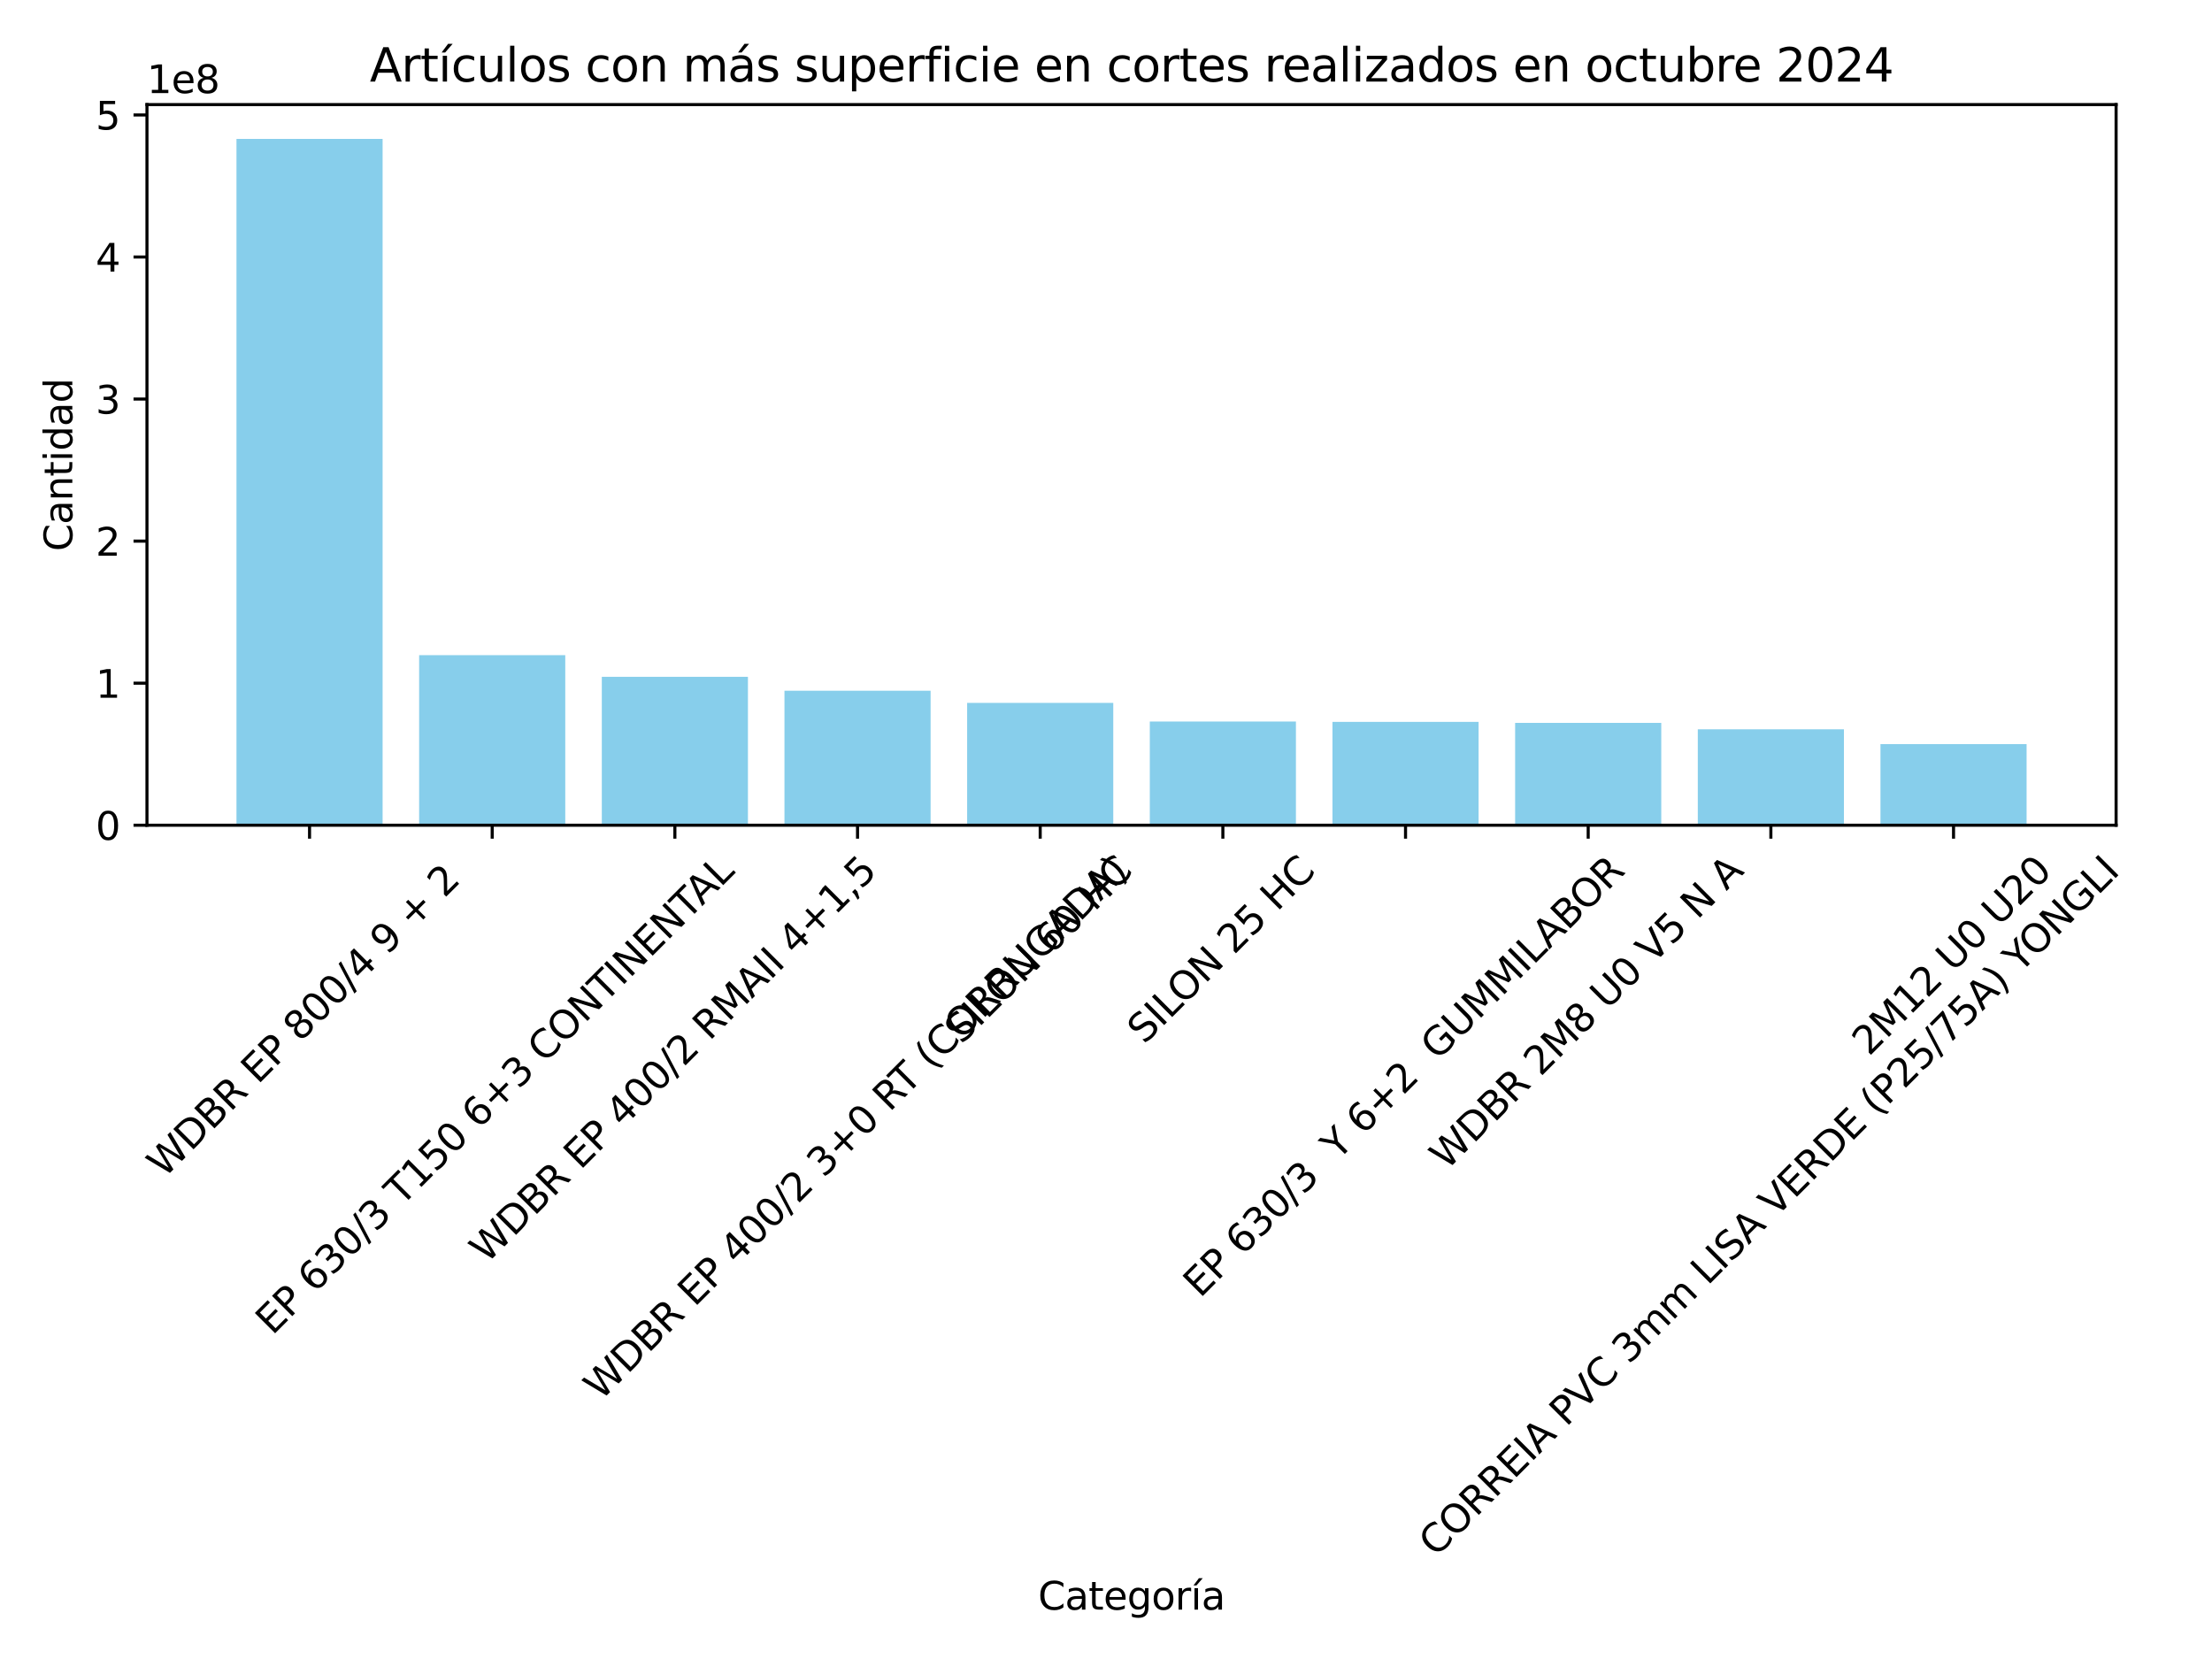 <?xml version="1.0" encoding="utf-8" standalone="no"?>
<!DOCTYPE svg PUBLIC "-//W3C//DTD SVG 1.1//EN"
  "http://www.w3.org/Graphics/SVG/1.1/DTD/svg11.dtd">
<svg xmlns:xlink="http://www.w3.org/1999/xlink" width="576pt" height="432pt" viewBox="0 0 576 432" xmlns="http://www.w3.org/2000/svg" version="1.1">
 <defs>
  <style type="text/css">*{stroke-linejoin: round; stroke-linecap: butt}</style>
 </defs>
 <g id="figure_1">
  <g id="patch_1">
   <path d="M 0 432 
L 576 432 
L 576 0 
L 0 0 
z
" style="fill: #ffffff"/>
  </g>
  <g id="axes_1">
   <g id="patch_2">
    <path d="M 38.27 214.887 
L 551.028 214.887 
L 551.028 27.24 
L 38.27 27.24 
z
" style="fill: #ffffff"/>
   </g>
   <g id="patch_3">
    <path d="M 61.577 214.887 
L 99.63 214.887 
L 99.63 36.176 
L 61.577 36.176 
z
" clip-path="url(#p44723b76d0)" style="fill: #87ceeb"/>
   </g>
   <g id="patch_4">
    <path d="M 109.143 214.887 
L 147.195 214.887 
L 147.195 170.604 
L 109.143 170.604 
z
" clip-path="url(#p44723b76d0)" style="fill: #87ceeb"/>
   </g>
   <g id="patch_5">
    <path d="M 156.709 214.887 
L 194.761 214.887 
L 194.761 176.242 
L 156.709 176.242 
z
" clip-path="url(#p44723b76d0)" style="fill: #87ceeb"/>
   </g>
   <g id="patch_6">
    <path d="M 204.274 214.887 
L 242.327 214.887 
L 242.327 179.873 
L 204.274 179.873 
z
" clip-path="url(#p44723b76d0)" style="fill: #87ceeb"/>
   </g>
   <g id="patch_7">
    <path d="M 251.84 214.887 
L 289.893 214.887 
L 289.893 183.037 
L 251.84 183.037 
z
" clip-path="url(#p44723b76d0)" style="fill: #87ceeb"/>
   </g>
   <g id="patch_8">
    <path d="M 299.406 214.887 
L 337.458 214.887 
L 337.458 187.89 
L 299.406 187.89 
z
" clip-path="url(#p44723b76d0)" style="fill: #87ceeb"/>
   </g>
   <g id="patch_9">
    <path d="M 346.971 214.887 
L 385.024 214.887 
L 385.024 187.976 
L 346.971 187.976 
z
" clip-path="url(#p44723b76d0)" style="fill: #87ceeb"/>
   </g>
   <g id="patch_10">
    <path d="M 394.537 214.887 
L 432.59 214.887 
L 432.59 188.234 
L 394.537 188.234 
z
" clip-path="url(#p44723b76d0)" style="fill: #87ceeb"/>
   </g>
   <g id="patch_11">
    <path d="M 442.103 214.887 
L 480.155 214.887 
L 480.155 189.918 
L 442.103 189.918 
z
" clip-path="url(#p44723b76d0)" style="fill: #87ceeb"/>
   </g>
   <g id="patch_12">
    <path d="M 489.669 214.887 
L 527.721 214.887 
L 527.721 193.768 
L 489.669 193.768 
z
" clip-path="url(#p44723b76d0)" style="fill: #87ceeb"/>
   </g>
   <g id="matplotlib.axis_1">
    <g id="xtick_1">
     <g id="line2d_1">
      <defs>
       <path id="me8edcf442c" d="M 0 0 
L 0 3.5 
" style="stroke: #000000; stroke-width: 0.8"/>
      </defs>
      <g>
       <use xlink:href="#me8edcf442c" x="80.603" y="214.887" style="stroke: #000000; stroke-width: 0.8"/>
      </g>
     </g>
     <g id="text_1">
      <!-- WDBR EP 800/4 9 + 2  -->
      <g transform="translate(42.696 306.977) rotate(-45) scale(0.1 -0.1)">
       <defs>
        <path id="DejaVuSans-57" d="M 213 4666 
L 850 4666 
L 1831 722 
L 2809 4666 
L 3519 4666 
L 4500 722 
L 5478 4666 
L 6119 4666 
L 4947 0 
L 4153 0 
L 3169 4050 
L 2175 0 
L 1381 0 
L 213 4666 
z
" transform="scale(0.016)"/>
        <path id="DejaVuSans-44" d="M 1259 4147 
L 1259 519 
L 2022 519 
Q 2988 519 3436 956 
Q 3884 1394 3884 2338 
Q 3884 3275 3436 3711 
Q 2988 4147 2022 4147 
L 1259 4147 
z
M 628 4666 
L 1925 4666 
Q 3281 4666 3915 4102 
Q 4550 3538 4550 2338 
Q 4550 1131 3912 565 
Q 3275 0 1925 0 
L 628 0 
L 628 4666 
z
" transform="scale(0.016)"/>
        <path id="DejaVuSans-42" d="M 1259 2228 
L 1259 519 
L 2272 519 
Q 2781 519 3026 730 
Q 3272 941 3272 1375 
Q 3272 1813 3026 2020 
Q 2781 2228 2272 2228 
L 1259 2228 
z
M 1259 4147 
L 1259 2741 
L 2194 2741 
Q 2656 2741 2882 2914 
Q 3109 3088 3109 3444 
Q 3109 3797 2882 3972 
Q 2656 4147 2194 4147 
L 1259 4147 
z
M 628 4666 
L 2241 4666 
Q 2963 4666 3353 4366 
Q 3744 4066 3744 3513 
Q 3744 3084 3544 2831 
Q 3344 2578 2956 2516 
Q 3422 2416 3680 2098 
Q 3938 1781 3938 1306 
Q 3938 681 3513 340 
Q 3088 0 2303 0 
L 628 0 
L 628 4666 
z
" transform="scale(0.016)"/>
        <path id="DejaVuSans-52" d="M 2841 2188 
Q 3044 2119 3236 1894 
Q 3428 1669 3622 1275 
L 4263 0 
L 3584 0 
L 2988 1197 
Q 2756 1666 2539 1819 
Q 2322 1972 1947 1972 
L 1259 1972 
L 1259 0 
L 628 0 
L 628 4666 
L 2053 4666 
Q 2853 4666 3247 4331 
Q 3641 3997 3641 3322 
Q 3641 2881 3436 2590 
Q 3231 2300 2841 2188 
z
M 1259 4147 
L 1259 2491 
L 2053 2491 
Q 2509 2491 2742 2702 
Q 2975 2913 2975 3322 
Q 2975 3731 2742 3939 
Q 2509 4147 2053 4147 
L 1259 4147 
z
" transform="scale(0.016)"/>
        <path id="DejaVuSans-20" transform="scale(0.016)"/>
        <path id="DejaVuSans-45" d="M 628 4666 
L 3578 4666 
L 3578 4134 
L 1259 4134 
L 1259 2753 
L 3481 2753 
L 3481 2222 
L 1259 2222 
L 1259 531 
L 3634 531 
L 3634 0 
L 628 0 
L 628 4666 
z
" transform="scale(0.016)"/>
        <path id="DejaVuSans-50" d="M 1259 4147 
L 1259 2394 
L 2053 2394 
Q 2494 2394 2734 2622 
Q 2975 2850 2975 3272 
Q 2975 3691 2734 3919 
Q 2494 4147 2053 4147 
L 1259 4147 
z
M 628 4666 
L 2053 4666 
Q 2838 4666 3239 4311 
Q 3641 3956 3641 3272 
Q 3641 2581 3239 2228 
Q 2838 1875 2053 1875 
L 1259 1875 
L 1259 0 
L 628 0 
L 628 4666 
z
" transform="scale(0.016)"/>
        <path id="DejaVuSans-38" d="M 2034 2216 
Q 1584 2216 1326 1975 
Q 1069 1734 1069 1313 
Q 1069 891 1326 650 
Q 1584 409 2034 409 
Q 2484 409 2743 651 
Q 3003 894 3003 1313 
Q 3003 1734 2745 1975 
Q 2488 2216 2034 2216 
z
M 1403 2484 
Q 997 2584 770 2862 
Q 544 3141 544 3541 
Q 544 4100 942 4425 
Q 1341 4750 2034 4750 
Q 2731 4750 3128 4425 
Q 3525 4100 3525 3541 
Q 3525 3141 3298 2862 
Q 3072 2584 2669 2484 
Q 3125 2378 3379 2068 
Q 3634 1759 3634 1313 
Q 3634 634 3220 271 
Q 2806 -91 2034 -91 
Q 1263 -91 848 271 
Q 434 634 434 1313 
Q 434 1759 690 2068 
Q 947 2378 1403 2484 
z
M 1172 3481 
Q 1172 3119 1398 2916 
Q 1625 2713 2034 2713 
Q 2441 2713 2670 2916 
Q 2900 3119 2900 3481 
Q 2900 3844 2670 4047 
Q 2441 4250 2034 4250 
Q 1625 4250 1398 4047 
Q 1172 3844 1172 3481 
z
" transform="scale(0.016)"/>
        <path id="DejaVuSans-30" d="M 2034 4250 
Q 1547 4250 1301 3770 
Q 1056 3291 1056 2328 
Q 1056 1369 1301 889 
Q 1547 409 2034 409 
Q 2525 409 2770 889 
Q 3016 1369 3016 2328 
Q 3016 3291 2770 3770 
Q 2525 4250 2034 4250 
z
M 2034 4750 
Q 2819 4750 3233 4129 
Q 3647 3509 3647 2328 
Q 3647 1150 3233 529 
Q 2819 -91 2034 -91 
Q 1250 -91 836 529 
Q 422 1150 422 2328 
Q 422 3509 836 4129 
Q 1250 4750 2034 4750 
z
" transform="scale(0.016)"/>
        <path id="DejaVuSans-2f" d="M 1625 4666 
L 2156 4666 
L 531 -594 
L 0 -594 
L 1625 4666 
z
" transform="scale(0.016)"/>
        <path id="DejaVuSans-34" d="M 2419 4116 
L 825 1625 
L 2419 1625 
L 2419 4116 
z
M 2253 4666 
L 3047 4666 
L 3047 1625 
L 3713 1625 
L 3713 1100 
L 3047 1100 
L 3047 0 
L 2419 0 
L 2419 1100 
L 313 1100 
L 313 1709 
L 2253 4666 
z
" transform="scale(0.016)"/>
        <path id="DejaVuSans-39" d="M 703 97 
L 703 672 
Q 941 559 1184 500 
Q 1428 441 1663 441 
Q 2288 441 2617 861 
Q 2947 1281 2994 2138 
Q 2813 1869 2534 1725 
Q 2256 1581 1919 1581 
Q 1219 1581 811 2004 
Q 403 2428 403 3163 
Q 403 3881 828 4315 
Q 1253 4750 1959 4750 
Q 2769 4750 3195 4129 
Q 3622 3509 3622 2328 
Q 3622 1225 3098 567 
Q 2575 -91 1691 -91 
Q 1453 -91 1209 -44 
Q 966 3 703 97 
z
M 1959 2075 
Q 2384 2075 2632 2365 
Q 2881 2656 2881 3163 
Q 2881 3666 2632 3958 
Q 2384 4250 1959 4250 
Q 1534 4250 1286 3958 
Q 1038 3666 1038 3163 
Q 1038 2656 1286 2365 
Q 1534 2075 1959 2075 
z
" transform="scale(0.016)"/>
        <path id="DejaVuSans-2b" d="M 2944 4013 
L 2944 2272 
L 4684 2272 
L 4684 1741 
L 2944 1741 
L 2944 0 
L 2419 0 
L 2419 1741 
L 678 1741 
L 678 2272 
L 2419 2272 
L 2419 4013 
L 2944 4013 
z
" transform="scale(0.016)"/>
        <path id="DejaVuSans-32" d="M 1228 531 
L 3431 531 
L 3431 0 
L 469 0 
L 469 531 
Q 828 903 1448 1529 
Q 2069 2156 2228 2338 
Q 2531 2678 2651 2914 
Q 2772 3150 2772 3378 
Q 2772 3750 2511 3984 
Q 2250 4219 1831 4219 
Q 1534 4219 1204 4116 
Q 875 4013 500 3803 
L 500 4441 
Q 881 4594 1212 4672 
Q 1544 4750 1819 4750 
Q 2544 4750 2975 4387 
Q 3406 4025 3406 3419 
Q 3406 3131 3298 2873 
Q 3191 2616 2906 2266 
Q 2828 2175 2409 1742 
Q 1991 1309 1228 531 
z
" transform="scale(0.016)"/>
       </defs>
       <use xlink:href="#DejaVuSans-57"/>
       <use xlink:href="#DejaVuSans-44" x="98.877"/>
       <use xlink:href="#DejaVuSans-42" x="175.879"/>
       <use xlink:href="#DejaVuSans-52" x="244.482"/>
       <use xlink:href="#DejaVuSans-20" x="313.965"/>
       <use xlink:href="#DejaVuSans-45" x="345.752"/>
       <use xlink:href="#DejaVuSans-50" x="408.936"/>
       <use xlink:href="#DejaVuSans-20" x="469.238"/>
       <use xlink:href="#DejaVuSans-38" x="501.025"/>
       <use xlink:href="#DejaVuSans-30" x="564.648"/>
       <use xlink:href="#DejaVuSans-30" x="628.271"/>
       <use xlink:href="#DejaVuSans-2f" x="691.895"/>
       <use xlink:href="#DejaVuSans-34" x="725.586"/>
       <use xlink:href="#DejaVuSans-20" x="789.209"/>
       <use xlink:href="#DejaVuSans-39" x="820.996"/>
       <use xlink:href="#DejaVuSans-20" x="884.619"/>
       <use xlink:href="#DejaVuSans-2b" x="916.406"/>
       <use xlink:href="#DejaVuSans-20" x="1000.195"/>
       <use xlink:href="#DejaVuSans-32" x="1031.982"/>
       <use xlink:href="#DejaVuSans-20" x="1095.605"/>
      </g>
     </g>
    </g>
    <g id="xtick_2">
     <g id="line2d_2">
      <g>
       <use xlink:href="#me8edcf442c" x="128.169" y="214.887" style="stroke: #000000; stroke-width: 0.8"/>
      </g>
     </g>
     <g id="text_2">
      <!--  EP 630/3 T150 6+3 CONTINENTAL -->
      <g transform="translate(68.681 350.14) rotate(-45) scale(0.1 -0.1)">
       <defs>
        <path id="DejaVuSans-36" d="M 2113 2584 
Q 1688 2584 1439 2293 
Q 1191 2003 1191 1497 
Q 1191 994 1439 701 
Q 1688 409 2113 409 
Q 2538 409 2786 701 
Q 3034 994 3034 1497 
Q 3034 2003 2786 2293 
Q 2538 2584 2113 2584 
z
M 3366 4563 
L 3366 3988 
Q 3128 4100 2886 4159 
Q 2644 4219 2406 4219 
Q 1781 4219 1451 3797 
Q 1122 3375 1075 2522 
Q 1259 2794 1537 2939 
Q 1816 3084 2150 3084 
Q 2853 3084 3261 2657 
Q 3669 2231 3669 1497 
Q 3669 778 3244 343 
Q 2819 -91 2113 -91 
Q 1303 -91 875 529 
Q 447 1150 447 2328 
Q 447 3434 972 4092 
Q 1497 4750 2381 4750 
Q 2619 4750 2861 4703 
Q 3103 4656 3366 4563 
z
" transform="scale(0.016)"/>
        <path id="DejaVuSans-33" d="M 2597 2516 
Q 3050 2419 3304 2112 
Q 3559 1806 3559 1356 
Q 3559 666 3084 287 
Q 2609 -91 1734 -91 
Q 1441 -91 1130 -33 
Q 819 25 488 141 
L 488 750 
Q 750 597 1062 519 
Q 1375 441 1716 441 
Q 2309 441 2620 675 
Q 2931 909 2931 1356 
Q 2931 1769 2642 2001 
Q 2353 2234 1838 2234 
L 1294 2234 
L 1294 2753 
L 1863 2753 
Q 2328 2753 2575 2939 
Q 2822 3125 2822 3475 
Q 2822 3834 2567 4026 
Q 2313 4219 1838 4219 
Q 1578 4219 1281 4162 
Q 984 4106 628 3988 
L 628 4550 
Q 988 4650 1302 4700 
Q 1616 4750 1894 4750 
Q 2613 4750 3031 4423 
Q 3450 4097 3450 3541 
Q 3450 3153 3228 2886 
Q 3006 2619 2597 2516 
z
" transform="scale(0.016)"/>
        <path id="DejaVuSans-54" d="M -19 4666 
L 3928 4666 
L 3928 4134 
L 2272 4134 
L 2272 0 
L 1638 0 
L 1638 4134 
L -19 4134 
L -19 4666 
z
" transform="scale(0.016)"/>
        <path id="DejaVuSans-31" d="M 794 531 
L 1825 531 
L 1825 4091 
L 703 3866 
L 703 4441 
L 1819 4666 
L 2450 4666 
L 2450 531 
L 3481 531 
L 3481 0 
L 794 0 
L 794 531 
z
" transform="scale(0.016)"/>
        <path id="DejaVuSans-35" d="M 691 4666 
L 3169 4666 
L 3169 4134 
L 1269 4134 
L 1269 2991 
Q 1406 3038 1543 3061 
Q 1681 3084 1819 3084 
Q 2600 3084 3056 2656 
Q 3513 2228 3513 1497 
Q 3513 744 3044 326 
Q 2575 -91 1722 -91 
Q 1428 -91 1123 -41 
Q 819 9 494 109 
L 494 744 
Q 775 591 1075 516 
Q 1375 441 1709 441 
Q 2250 441 2565 725 
Q 2881 1009 2881 1497 
Q 2881 1984 2565 2268 
Q 2250 2553 1709 2553 
Q 1456 2553 1204 2497 
Q 953 2441 691 2322 
L 691 4666 
z
" transform="scale(0.016)"/>
        <path id="DejaVuSans-43" d="M 4122 4306 
L 4122 3641 
Q 3803 3938 3442 4084 
Q 3081 4231 2675 4231 
Q 1875 4231 1450 3742 
Q 1025 3253 1025 2328 
Q 1025 1406 1450 917 
Q 1875 428 2675 428 
Q 3081 428 3442 575 
Q 3803 722 4122 1019 
L 4122 359 
Q 3791 134 3420 21 
Q 3050 -91 2638 -91 
Q 1578 -91 968 557 
Q 359 1206 359 2328 
Q 359 3453 968 4101 
Q 1578 4750 2638 4750 
Q 3056 4750 3426 4639 
Q 3797 4528 4122 4306 
z
" transform="scale(0.016)"/>
        <path id="DejaVuSans-4f" d="M 2522 4238 
Q 1834 4238 1429 3725 
Q 1025 3213 1025 2328 
Q 1025 1447 1429 934 
Q 1834 422 2522 422 
Q 3209 422 3611 934 
Q 4013 1447 4013 2328 
Q 4013 3213 3611 3725 
Q 3209 4238 2522 4238 
z
M 2522 4750 
Q 3503 4750 4090 4092 
Q 4678 3434 4678 2328 
Q 4678 1225 4090 567 
Q 3503 -91 2522 -91 
Q 1538 -91 948 565 
Q 359 1222 359 2328 
Q 359 3434 948 4092 
Q 1538 4750 2522 4750 
z
" transform="scale(0.016)"/>
        <path id="DejaVuSans-4e" d="M 628 4666 
L 1478 4666 
L 3547 763 
L 3547 4666 
L 4159 4666 
L 4159 0 
L 3309 0 
L 1241 3903 
L 1241 0 
L 628 0 
L 628 4666 
z
" transform="scale(0.016)"/>
        <path id="DejaVuSans-49" d="M 628 4666 
L 1259 4666 
L 1259 0 
L 628 0 
L 628 4666 
z
" transform="scale(0.016)"/>
        <path id="DejaVuSans-41" d="M 2188 4044 
L 1331 1722 
L 3047 1722 
L 2188 4044 
z
M 1831 4666 
L 2547 4666 
L 4325 0 
L 3669 0 
L 3244 1197 
L 1141 1197 
L 716 0 
L 50 0 
L 1831 4666 
z
" transform="scale(0.016)"/>
        <path id="DejaVuSans-4c" d="M 628 4666 
L 1259 4666 
L 1259 531 
L 3531 531 
L 3531 0 
L 628 0 
L 628 4666 
z
" transform="scale(0.016)"/>
       </defs>
       <use xlink:href="#DejaVuSans-20"/>
       <use xlink:href="#DejaVuSans-45" x="31.787"/>
       <use xlink:href="#DejaVuSans-50" x="94.971"/>
       <use xlink:href="#DejaVuSans-20" x="155.273"/>
       <use xlink:href="#DejaVuSans-36" x="187.061"/>
       <use xlink:href="#DejaVuSans-33" x="250.684"/>
       <use xlink:href="#DejaVuSans-30" x="314.307"/>
       <use xlink:href="#DejaVuSans-2f" x="377.93"/>
       <use xlink:href="#DejaVuSans-33" x="411.621"/>
       <use xlink:href="#DejaVuSans-20" x="475.244"/>
       <use xlink:href="#DejaVuSans-54" x="507.031"/>
       <use xlink:href="#DejaVuSans-31" x="568.115"/>
       <use xlink:href="#DejaVuSans-35" x="631.738"/>
       <use xlink:href="#DejaVuSans-30" x="695.361"/>
       <use xlink:href="#DejaVuSans-20" x="758.984"/>
       <use xlink:href="#DejaVuSans-36" x="790.771"/>
       <use xlink:href="#DejaVuSans-2b" x="854.395"/>
       <use xlink:href="#DejaVuSans-33" x="938.184"/>
       <use xlink:href="#DejaVuSans-20" x="1001.807"/>
       <use xlink:href="#DejaVuSans-43" x="1033.594"/>
       <use xlink:href="#DejaVuSans-4f" x="1103.418"/>
       <use xlink:href="#DejaVuSans-4e" x="1182.129"/>
       <use xlink:href="#DejaVuSans-54" x="1256.934"/>
       <use xlink:href="#DejaVuSans-49" x="1318.018"/>
       <use xlink:href="#DejaVuSans-4e" x="1347.51"/>
       <use xlink:href="#DejaVuSans-45" x="1422.314"/>
       <use xlink:href="#DejaVuSans-4e" x="1485.498"/>
       <use xlink:href="#DejaVuSans-54" x="1560.303"/>
       <use xlink:href="#DejaVuSans-41" x="1613.637"/>
       <use xlink:href="#DejaVuSans-4c" x="1682.045"/>
      </g>
     </g>
    </g>
    <g id="xtick_3">
     <g id="line2d_3">
      <g>
       <use xlink:href="#me8edcf442c" x="175.735" y="214.887" style="stroke: #000000; stroke-width: 0.8"/>
      </g>
     </g>
     <g id="text_3">
      <!-- WDBR EP 400/2 RMAII 4+1,5 -->
      <g transform="translate(126.69 329.252) rotate(-45) scale(0.1 -0.1)">
       <defs>
        <path id="DejaVuSans-4d" d="M 628 4666 
L 1569 4666 
L 2759 1491 
L 3956 4666 
L 4897 4666 
L 4897 0 
L 4281 0 
L 4281 4097 
L 3078 897 
L 2444 897 
L 1241 4097 
L 1241 0 
L 628 0 
L 628 4666 
z
" transform="scale(0.016)"/>
        <path id="DejaVuSans-2c" d="M 750 794 
L 1409 794 
L 1409 256 
L 897 -744 
L 494 -744 
L 750 256 
L 750 794 
z
" transform="scale(0.016)"/>
       </defs>
       <use xlink:href="#DejaVuSans-57"/>
       <use xlink:href="#DejaVuSans-44" x="98.877"/>
       <use xlink:href="#DejaVuSans-42" x="175.879"/>
       <use xlink:href="#DejaVuSans-52" x="244.482"/>
       <use xlink:href="#DejaVuSans-20" x="313.965"/>
       <use xlink:href="#DejaVuSans-45" x="345.752"/>
       <use xlink:href="#DejaVuSans-50" x="408.936"/>
       <use xlink:href="#DejaVuSans-20" x="469.238"/>
       <use xlink:href="#DejaVuSans-34" x="501.025"/>
       <use xlink:href="#DejaVuSans-30" x="564.648"/>
       <use xlink:href="#DejaVuSans-30" x="628.271"/>
       <use xlink:href="#DejaVuSans-2f" x="691.895"/>
       <use xlink:href="#DejaVuSans-32" x="725.586"/>
       <use xlink:href="#DejaVuSans-20" x="789.209"/>
       <use xlink:href="#DejaVuSans-52" x="820.996"/>
       <use xlink:href="#DejaVuSans-4d" x="890.479"/>
       <use xlink:href="#DejaVuSans-41" x="976.758"/>
       <use xlink:href="#DejaVuSans-49" x="1045.166"/>
       <use xlink:href="#DejaVuSans-49" x="1074.658"/>
       <use xlink:href="#DejaVuSans-20" x="1104.15"/>
       <use xlink:href="#DejaVuSans-34" x="1135.938"/>
       <use xlink:href="#DejaVuSans-2b" x="1199.561"/>
       <use xlink:href="#DejaVuSans-31" x="1283.35"/>
       <use xlink:href="#DejaVuSans-2c" x="1346.973"/>
       <use xlink:href="#DejaVuSans-35" x="1378.76"/>
      </g>
     </g>
    </g>
    <g id="xtick_4">
     <g id="line2d_4">
      <g>
       <use xlink:href="#me8edcf442c" x="223.301" y="214.887" style="stroke: #000000; stroke-width: 0.8"/>
      </g>
     </g>
     <g id="text_4">
      <!-- WDBR EP 400/2 3+0 RT (CORRUGADA) -->
      <g transform="translate(156.408 364.947) rotate(-45) scale(0.1 -0.1)">
       <defs>
        <path id="DejaVuSans-28" d="M 1984 4856 
Q 1566 4138 1362 3434 
Q 1159 2731 1159 2009 
Q 1159 1288 1364 580 
Q 1569 -128 1984 -844 
L 1484 -844 
Q 1016 -109 783 600 
Q 550 1309 550 2009 
Q 550 2706 781 3412 
Q 1013 4119 1484 4856 
L 1984 4856 
z
" transform="scale(0.016)"/>
        <path id="DejaVuSans-55" d="M 556 4666 
L 1191 4666 
L 1191 1831 
Q 1191 1081 1462 751 
Q 1734 422 2344 422 
Q 2950 422 3222 751 
Q 3494 1081 3494 1831 
L 3494 4666 
L 4128 4666 
L 4128 1753 
Q 4128 841 3676 375 
Q 3225 -91 2344 -91 
Q 1459 -91 1007 375 
Q 556 841 556 1753 
L 556 4666 
z
" transform="scale(0.016)"/>
        <path id="DejaVuSans-47" d="M 3809 666 
L 3809 1919 
L 2778 1919 
L 2778 2438 
L 4434 2438 
L 4434 434 
Q 4069 175 3628 42 
Q 3188 -91 2688 -91 
Q 1594 -91 976 548 
Q 359 1188 359 2328 
Q 359 3472 976 4111 
Q 1594 4750 2688 4750 
Q 3144 4750 3555 4637 
Q 3966 4525 4313 4306 
L 4313 3634 
Q 3963 3931 3569 4081 
Q 3175 4231 2741 4231 
Q 1884 4231 1454 3753 
Q 1025 3275 1025 2328 
Q 1025 1384 1454 906 
Q 1884 428 2741 428 
Q 3075 428 3337 486 
Q 3600 544 3809 666 
z
" transform="scale(0.016)"/>
        <path id="DejaVuSans-29" d="M 513 4856 
L 1013 4856 
Q 1481 4119 1714 3412 
Q 1947 2706 1947 2009 
Q 1947 1309 1714 600 
Q 1481 -109 1013 -844 
L 513 -844 
Q 928 -128 1133 580 
Q 1338 1288 1338 2009 
Q 1338 2731 1133 3434 
Q 928 4138 513 4856 
z
" transform="scale(0.016)"/>
       </defs>
       <use xlink:href="#DejaVuSans-57"/>
       <use xlink:href="#DejaVuSans-44" x="98.877"/>
       <use xlink:href="#DejaVuSans-42" x="175.879"/>
       <use xlink:href="#DejaVuSans-52" x="244.482"/>
       <use xlink:href="#DejaVuSans-20" x="313.965"/>
       <use xlink:href="#DejaVuSans-45" x="345.752"/>
       <use xlink:href="#DejaVuSans-50" x="408.936"/>
       <use xlink:href="#DejaVuSans-20" x="469.238"/>
       <use xlink:href="#DejaVuSans-34" x="501.025"/>
       <use xlink:href="#DejaVuSans-30" x="564.648"/>
       <use xlink:href="#DejaVuSans-30" x="628.271"/>
       <use xlink:href="#DejaVuSans-2f" x="691.895"/>
       <use xlink:href="#DejaVuSans-32" x="725.586"/>
       <use xlink:href="#DejaVuSans-20" x="789.209"/>
       <use xlink:href="#DejaVuSans-33" x="820.996"/>
       <use xlink:href="#DejaVuSans-2b" x="884.619"/>
       <use xlink:href="#DejaVuSans-30" x="968.408"/>
       <use xlink:href="#DejaVuSans-20" x="1032.031"/>
       <use xlink:href="#DejaVuSans-52" x="1063.818"/>
       <use xlink:href="#DejaVuSans-54" x="1126.051"/>
       <use xlink:href="#DejaVuSans-20" x="1187.135"/>
       <use xlink:href="#DejaVuSans-28" x="1218.922"/>
       <use xlink:href="#DejaVuSans-43" x="1257.936"/>
       <use xlink:href="#DejaVuSans-4f" x="1327.76"/>
       <use xlink:href="#DejaVuSans-52" x="1406.471"/>
       <use xlink:href="#DejaVuSans-52" x="1475.953"/>
       <use xlink:href="#DejaVuSans-55" x="1545.436"/>
       <use xlink:href="#DejaVuSans-47" x="1618.629"/>
       <use xlink:href="#DejaVuSans-41" x="1696.119"/>
       <use xlink:href="#DejaVuSans-44" x="1764.527"/>
       <use xlink:href="#DejaVuSans-41" x="1839.779"/>
       <use xlink:href="#DejaVuSans-29" x="1908.188"/>
      </g>
     </g>
    </g>
    <g id="xtick_5">
     <g id="line2d_5">
      <g>
       <use xlink:href="#me8edcf442c" x="270.866" y="214.887" style="stroke: #000000; stroke-width: 0.8"/>
      </g>
     </g>
     <g id="text_5">
      <!-- SILON 60 HC -->
      <g transform="translate(250.386 272.122) rotate(-45) scale(0.1 -0.1)">
       <defs>
        <path id="DejaVuSans-53" d="M 3425 4513 
L 3425 3897 
Q 3066 4069 2747 4153 
Q 2428 4238 2131 4238 
Q 1616 4238 1336 4038 
Q 1056 3838 1056 3469 
Q 1056 3159 1242 3001 
Q 1428 2844 1947 2747 
L 2328 2669 
Q 3034 2534 3370 2195 
Q 3706 1856 3706 1288 
Q 3706 609 3251 259 
Q 2797 -91 1919 -91 
Q 1588 -91 1214 -16 
Q 841 59 441 206 
L 441 856 
Q 825 641 1194 531 
Q 1563 422 1919 422 
Q 2459 422 2753 634 
Q 3047 847 3047 1241 
Q 3047 1584 2836 1778 
Q 2625 1972 2144 2069 
L 1759 2144 
Q 1053 2284 737 2584 
Q 422 2884 422 3419 
Q 422 4038 858 4394 
Q 1294 4750 2059 4750 
Q 2388 4750 2728 4690 
Q 3069 4631 3425 4513 
z
" transform="scale(0.016)"/>
        <path id="DejaVuSans-48" d="M 628 4666 
L 1259 4666 
L 1259 2753 
L 3553 2753 
L 3553 4666 
L 4184 4666 
L 4184 0 
L 3553 0 
L 3553 2222 
L 1259 2222 
L 1259 0 
L 628 0 
L 628 4666 
z
" transform="scale(0.016)"/>
       </defs>
       <use xlink:href="#DejaVuSans-53"/>
       <use xlink:href="#DejaVuSans-49" x="63.477"/>
       <use xlink:href="#DejaVuSans-4c" x="92.969"/>
       <use xlink:href="#DejaVuSans-4f" x="145.057"/>
       <use xlink:href="#DejaVuSans-4e" x="223.768"/>
       <use xlink:href="#DejaVuSans-20" x="298.572"/>
       <use xlink:href="#DejaVuSans-36" x="330.359"/>
       <use xlink:href="#DejaVuSans-30" x="393.982"/>
       <use xlink:href="#DejaVuSans-20" x="457.605"/>
       <use xlink:href="#DejaVuSans-48" x="489.393"/>
       <use xlink:href="#DejaVuSans-43" x="564.588"/>
      </g>
     </g>
    </g>
    <g id="xtick_6">
     <g id="line2d_6">
      <g>
       <use xlink:href="#me8edcf442c" x="318.432" y="214.887" style="stroke: #000000; stroke-width: 0.8"/>
      </g>
     </g>
     <g id="text_6">
      <!-- SILON 25 HC -->
      <g transform="translate(297.952 272.122) rotate(-45) scale(0.1 -0.1)">
       <use xlink:href="#DejaVuSans-53"/>
       <use xlink:href="#DejaVuSans-49" x="63.477"/>
       <use xlink:href="#DejaVuSans-4c" x="92.969"/>
       <use xlink:href="#DejaVuSans-4f" x="145.057"/>
       <use xlink:href="#DejaVuSans-4e" x="223.768"/>
       <use xlink:href="#DejaVuSans-20" x="298.572"/>
       <use xlink:href="#DejaVuSans-32" x="330.359"/>
       <use xlink:href="#DejaVuSans-35" x="393.982"/>
       <use xlink:href="#DejaVuSans-20" x="457.605"/>
       <use xlink:href="#DejaVuSans-48" x="489.393"/>
       <use xlink:href="#DejaVuSans-43" x="564.588"/>
      </g>
     </g>
    </g>
    <g id="xtick_7">
     <g id="line2d_7">
      <g>
       <use xlink:href="#me8edcf442c" x="365.998" y="214.887" style="stroke: #000000; stroke-width: 0.8"/>
      </g>
     </g>
     <g id="text_7">
      <!-- EP 630/3  Y 6+2  GUMMILABOR -->
      <g transform="translate(312.489 338.181) rotate(-45) scale(0.1 -0.1)">
       <defs>
        <path id="DejaVuSans-59" d="M -13 4666 
L 666 4666 
L 1959 2747 
L 3244 4666 
L 3922 4666 
L 2272 2222 
L 2272 0 
L 1638 0 
L 1638 2222 
L -13 4666 
z
" transform="scale(0.016)"/>
       </defs>
       <use xlink:href="#DejaVuSans-45"/>
       <use xlink:href="#DejaVuSans-50" x="63.184"/>
       <use xlink:href="#DejaVuSans-20" x="123.486"/>
       <use xlink:href="#DejaVuSans-36" x="155.273"/>
       <use xlink:href="#DejaVuSans-33" x="218.896"/>
       <use xlink:href="#DejaVuSans-30" x="282.52"/>
       <use xlink:href="#DejaVuSans-2f" x="346.143"/>
       <use xlink:href="#DejaVuSans-33" x="379.834"/>
       <use xlink:href="#DejaVuSans-20" x="443.457"/>
       <use xlink:href="#DejaVuSans-20" x="475.244"/>
       <use xlink:href="#DejaVuSans-59" x="507.031"/>
       <use xlink:href="#DejaVuSans-20" x="568.115"/>
       <use xlink:href="#DejaVuSans-36" x="599.902"/>
       <use xlink:href="#DejaVuSans-2b" x="663.525"/>
       <use xlink:href="#DejaVuSans-32" x="747.314"/>
       <use xlink:href="#DejaVuSans-20" x="810.938"/>
       <use xlink:href="#DejaVuSans-20" x="842.725"/>
       <use xlink:href="#DejaVuSans-47" x="874.512"/>
       <use xlink:href="#DejaVuSans-55" x="952.002"/>
       <use xlink:href="#DejaVuSans-4d" x="1025.195"/>
       <use xlink:href="#DejaVuSans-4d" x="1111.475"/>
       <use xlink:href="#DejaVuSans-49" x="1197.754"/>
       <use xlink:href="#DejaVuSans-4c" x="1227.246"/>
       <use xlink:href="#DejaVuSans-41" x="1285.209"/>
       <use xlink:href="#DejaVuSans-42" x="1353.617"/>
       <use xlink:href="#DejaVuSans-4f" x="1420.471"/>
       <use xlink:href="#DejaVuSans-52" x="1499.182"/>
      </g>
     </g>
    </g>
    <g id="xtick_8">
     <g id="line2d_8">
      <g>
       <use xlink:href="#me8edcf442c" x="413.563" y="214.887" style="stroke: #000000; stroke-width: 0.8"/>
      </g>
     </g>
     <g id="text_8">
      <!-- WDBR 2M8 U0 V5 N A -->
      <g transform="translate(376.678 304.933) rotate(-45) scale(0.1 -0.1)">
       <defs>
        <path id="DejaVuSans-56" d="M 1831 0 
L 50 4666 
L 709 4666 
L 2188 738 
L 3669 4666 
L 4325 4666 
L 2547 0 
L 1831 0 
z
" transform="scale(0.016)"/>
       </defs>
       <use xlink:href="#DejaVuSans-57"/>
       <use xlink:href="#DejaVuSans-44" x="98.877"/>
       <use xlink:href="#DejaVuSans-42" x="175.879"/>
       <use xlink:href="#DejaVuSans-52" x="244.482"/>
       <use xlink:href="#DejaVuSans-20" x="313.965"/>
       <use xlink:href="#DejaVuSans-32" x="345.752"/>
       <use xlink:href="#DejaVuSans-4d" x="409.375"/>
       <use xlink:href="#DejaVuSans-38" x="495.654"/>
       <use xlink:href="#DejaVuSans-20" x="559.277"/>
       <use xlink:href="#DejaVuSans-55" x="591.064"/>
       <use xlink:href="#DejaVuSans-30" x="664.258"/>
       <use xlink:href="#DejaVuSans-20" x="727.881"/>
       <use xlink:href="#DejaVuSans-56" x="759.668"/>
       <use xlink:href="#DejaVuSans-35" x="828.076"/>
       <use xlink:href="#DejaVuSans-20" x="891.699"/>
       <use xlink:href="#DejaVuSans-4e" x="923.486"/>
       <use xlink:href="#DejaVuSans-20" x="998.291"/>
       <use xlink:href="#DejaVuSans-41" x="1030.078"/>
      </g>
     </g>
    </g>
    <g id="xtick_9">
     <g id="line2d_9">
      <g>
       <use xlink:href="#me8edcf442c" x="461.129" y="214.887" style="stroke: #000000; stroke-width: 0.8"/>
      </g>
     </g>
     <g id="text_9">
      <!-- CORREIA PVC 3mm LISA VERDE (P25/75A) YONGLI -->
      <g transform="translate(373.87 405.681) rotate(-45) scale(0.1 -0.1)">
       <defs>
        <path id="DejaVuSans-6d" d="M 3328 2828 
Q 3544 3216 3844 3400 
Q 4144 3584 4550 3584 
Q 5097 3584 5394 3201 
Q 5691 2819 5691 2113 
L 5691 0 
L 5113 0 
L 5113 2094 
Q 5113 2597 4934 2840 
Q 4756 3084 4391 3084 
Q 3944 3084 3684 2787 
Q 3425 2491 3425 1978 
L 3425 0 
L 2847 0 
L 2847 2094 
Q 2847 2600 2669 2842 
Q 2491 3084 2119 3084 
Q 1678 3084 1418 2786 
Q 1159 2488 1159 1978 
L 1159 0 
L 581 0 
L 581 3500 
L 1159 3500 
L 1159 2956 
Q 1356 3278 1631 3431 
Q 1906 3584 2284 3584 
Q 2666 3584 2933 3390 
Q 3200 3197 3328 2828 
z
" transform="scale(0.016)"/>
        <path id="DejaVuSans-37" d="M 525 4666 
L 3525 4666 
L 3525 4397 
L 1831 0 
L 1172 0 
L 2766 4134 
L 525 4134 
L 525 4666 
z
" transform="scale(0.016)"/>
       </defs>
       <use xlink:href="#DejaVuSans-43"/>
       <use xlink:href="#DejaVuSans-4f" x="69.824"/>
       <use xlink:href="#DejaVuSans-52" x="148.535"/>
       <use xlink:href="#DejaVuSans-52" x="218.018"/>
       <use xlink:href="#DejaVuSans-45" x="287.5"/>
       <use xlink:href="#DejaVuSans-49" x="350.684"/>
       <use xlink:href="#DejaVuSans-41" x="380.176"/>
       <use xlink:href="#DejaVuSans-20" x="448.584"/>
       <use xlink:href="#DejaVuSans-50" x="480.371"/>
       <use xlink:href="#DejaVuSans-56" x="540.674"/>
       <use xlink:href="#DejaVuSans-43" x="609.082"/>
       <use xlink:href="#DejaVuSans-20" x="678.906"/>
       <use xlink:href="#DejaVuSans-33" x="710.693"/>
       <use xlink:href="#DejaVuSans-6d" x="774.316"/>
       <use xlink:href="#DejaVuSans-6d" x="871.729"/>
       <use xlink:href="#DejaVuSans-20" x="969.141"/>
       <use xlink:href="#DejaVuSans-4c" x="1000.928"/>
       <use xlink:href="#DejaVuSans-49" x="1056.641"/>
       <use xlink:href="#DejaVuSans-53" x="1086.133"/>
       <use xlink:href="#DejaVuSans-41" x="1151.484"/>
       <use xlink:href="#DejaVuSans-20" x="1219.893"/>
       <use xlink:href="#DejaVuSans-56" x="1251.68"/>
       <use xlink:href="#DejaVuSans-45" x="1320.088"/>
       <use xlink:href="#DejaVuSans-52" x="1383.271"/>
       <use xlink:href="#DejaVuSans-44" x="1452.754"/>
       <use xlink:href="#DejaVuSans-45" x="1529.756"/>
       <use xlink:href="#DejaVuSans-20" x="1592.939"/>
       <use xlink:href="#DejaVuSans-28" x="1624.727"/>
       <use xlink:href="#DejaVuSans-50" x="1663.74"/>
       <use xlink:href="#DejaVuSans-32" x="1724.043"/>
       <use xlink:href="#DejaVuSans-35" x="1787.666"/>
       <use xlink:href="#DejaVuSans-2f" x="1851.289"/>
       <use xlink:href="#DejaVuSans-37" x="1884.98"/>
       <use xlink:href="#DejaVuSans-35" x="1948.604"/>
       <use xlink:href="#DejaVuSans-41" x="2012.227"/>
       <use xlink:href="#DejaVuSans-29" x="2080.635"/>
       <use xlink:href="#DejaVuSans-20" x="2119.648"/>
       <use xlink:href="#DejaVuSans-59" x="2151.436"/>
       <use xlink:href="#DejaVuSans-4f" x="2207.02"/>
       <use xlink:href="#DejaVuSans-4e" x="2285.73"/>
       <use xlink:href="#DejaVuSans-47" x="2360.535"/>
       <use xlink:href="#DejaVuSans-4c" x="2438.025"/>
       <use xlink:href="#DejaVuSans-49" x="2493.738"/>
      </g>
     </g>
    </g>
    <g id="xtick_10">
     <g id="line2d_10">
      <g>
       <use xlink:href="#me8edcf442c" x="508.695" y="214.887" style="stroke: #000000; stroke-width: 0.8"/>
      </g>
     </g>
     <g id="text_10">
      <!-- 2M12 U0 U20 -->
      <g transform="translate(486.676 275.199) rotate(-45) scale(0.1 -0.1)">
       <use xlink:href="#DejaVuSans-32"/>
       <use xlink:href="#DejaVuSans-4d" x="63.623"/>
       <use xlink:href="#DejaVuSans-31" x="149.902"/>
       <use xlink:href="#DejaVuSans-32" x="213.525"/>
       <use xlink:href="#DejaVuSans-20" x="277.148"/>
       <use xlink:href="#DejaVuSans-55" x="308.936"/>
       <use xlink:href="#DejaVuSans-30" x="382.129"/>
       <use xlink:href="#DejaVuSans-20" x="445.752"/>
       <use xlink:href="#DejaVuSans-55" x="477.539"/>
       <use xlink:href="#DejaVuSans-32" x="550.732"/>
       <use xlink:href="#DejaVuSans-30" x="614.355"/>
      </g>
     </g>
    </g>
    <g id="text_11">
     <!-- Categoría -->
     <g transform="translate(270.315 419.15) scale(0.1 -0.1)">
      <defs>
       <path id="DejaVuSans-61" d="M 2194 1759 
Q 1497 1759 1228 1600 
Q 959 1441 959 1056 
Q 959 750 1161 570 
Q 1363 391 1709 391 
Q 2188 391 2477 730 
Q 2766 1069 2766 1631 
L 2766 1759 
L 2194 1759 
z
M 3341 1997 
L 3341 0 
L 2766 0 
L 2766 531 
Q 2569 213 2275 61 
Q 1981 -91 1556 -91 
Q 1019 -91 701 211 
Q 384 513 384 1019 
Q 384 1609 779 1909 
Q 1175 2209 1959 2209 
L 2766 2209 
L 2766 2266 
Q 2766 2663 2505 2880 
Q 2244 3097 1772 3097 
Q 1472 3097 1187 3025 
Q 903 2953 641 2809 
L 641 3341 
Q 956 3463 1253 3523 
Q 1550 3584 1831 3584 
Q 2591 3584 2966 3190 
Q 3341 2797 3341 1997 
z
" transform="scale(0.016)"/>
       <path id="DejaVuSans-74" d="M 1172 4494 
L 1172 3500 
L 2356 3500 
L 2356 3053 
L 1172 3053 
L 1172 1153 
Q 1172 725 1289 603 
Q 1406 481 1766 481 
L 2356 481 
L 2356 0 
L 1766 0 
Q 1100 0 847 248 
Q 594 497 594 1153 
L 594 3053 
L 172 3053 
L 172 3500 
L 594 3500 
L 594 4494 
L 1172 4494 
z
" transform="scale(0.016)"/>
       <path id="DejaVuSans-65" d="M 3597 1894 
L 3597 1613 
L 953 1613 
Q 991 1019 1311 708 
Q 1631 397 2203 397 
Q 2534 397 2845 478 
Q 3156 559 3463 722 
L 3463 178 
Q 3153 47 2828 -22 
Q 2503 -91 2169 -91 
Q 1331 -91 842 396 
Q 353 884 353 1716 
Q 353 2575 817 3079 
Q 1281 3584 2069 3584 
Q 2775 3584 3186 3129 
Q 3597 2675 3597 1894 
z
M 3022 2063 
Q 3016 2534 2758 2815 
Q 2500 3097 2075 3097 
Q 1594 3097 1305 2825 
Q 1016 2553 972 2059 
L 3022 2063 
z
" transform="scale(0.016)"/>
       <path id="DejaVuSans-67" d="M 2906 1791 
Q 2906 2416 2648 2759 
Q 2391 3103 1925 3103 
Q 1463 3103 1205 2759 
Q 947 2416 947 1791 
Q 947 1169 1205 825 
Q 1463 481 1925 481 
Q 2391 481 2648 825 
Q 2906 1169 2906 1791 
z
M 3481 434 
Q 3481 -459 3084 -895 
Q 2688 -1331 1869 -1331 
Q 1566 -1331 1297 -1286 
Q 1028 -1241 775 -1147 
L 775 -588 
Q 1028 -725 1275 -790 
Q 1522 -856 1778 -856 
Q 2344 -856 2625 -561 
Q 2906 -266 2906 331 
L 2906 616 
Q 2728 306 2450 153 
Q 2172 0 1784 0 
Q 1141 0 747 490 
Q 353 981 353 1791 
Q 353 2603 747 3093 
Q 1141 3584 1784 3584 
Q 2172 3584 2450 3431 
Q 2728 3278 2906 2969 
L 2906 3500 
L 3481 3500 
L 3481 434 
z
" transform="scale(0.016)"/>
       <path id="DejaVuSans-6f" d="M 1959 3097 
Q 1497 3097 1228 2736 
Q 959 2375 959 1747 
Q 959 1119 1226 758 
Q 1494 397 1959 397 
Q 2419 397 2687 759 
Q 2956 1122 2956 1747 
Q 2956 2369 2687 2733 
Q 2419 3097 1959 3097 
z
M 1959 3584 
Q 2709 3584 3137 3096 
Q 3566 2609 3566 1747 
Q 3566 888 3137 398 
Q 2709 -91 1959 -91 
Q 1206 -91 779 398 
Q 353 888 353 1747 
Q 353 2609 779 3096 
Q 1206 3584 1959 3584 
z
" transform="scale(0.016)"/>
       <path id="DejaVuSans-72" d="M 2631 2963 
Q 2534 3019 2420 3045 
Q 2306 3072 2169 3072 
Q 1681 3072 1420 2755 
Q 1159 2438 1159 1844 
L 1159 0 
L 581 0 
L 581 3500 
L 1159 3500 
L 1159 2956 
Q 1341 3275 1631 3429 
Q 1922 3584 2338 3584 
Q 2397 3584 2469 3576 
Q 2541 3569 2628 3553 
L 2631 2963 
z
" transform="scale(0.016)"/>
       <path id="DejaVuSans-ed" d="M 1322 5119 
L 1944 5119 
L 926 3944 
L 447 3944 
L 1322 5119 
z
M 603 3500 
L 1178 3500 
L 1178 0 
L 603 0 
L 603 3500 
z
M 891 3584 
L 891 3584 
z
" transform="scale(0.016)"/>
      </defs>
      <use xlink:href="#DejaVuSans-43"/>
      <use xlink:href="#DejaVuSans-61" x="69.824"/>
      <use xlink:href="#DejaVuSans-74" x="131.104"/>
      <use xlink:href="#DejaVuSans-65" x="170.312"/>
      <use xlink:href="#DejaVuSans-67" x="231.836"/>
      <use xlink:href="#DejaVuSans-6f" x="295.312"/>
      <use xlink:href="#DejaVuSans-72" x="356.494"/>
      <use xlink:href="#DejaVuSans-ed" x="397.607"/>
      <use xlink:href="#DejaVuSans-61" x="425.391"/>
     </g>
    </g>
   </g>
   <g id="matplotlib.axis_2">
    <g id="ytick_1">
     <g id="line2d_11">
      <defs>
       <path id="m458f35a9b7" d="M 0 0 
L -3.5 0 
" style="stroke: #000000; stroke-width: 0.8"/>
      </defs>
      <g>
       <use xlink:href="#m458f35a9b7" x="38.27" y="214.887" style="stroke: #000000; stroke-width: 0.8"/>
      </g>
     </g>
     <g id="text_12">
      <!-- 0 -->
      <g transform="translate(24.907 218.686) scale(0.1 -0.1)">
       <use xlink:href="#DejaVuSans-30"/>
      </g>
     </g>
    </g>
    <g id="ytick_2">
     <g id="line2d_12">
      <g>
       <use xlink:href="#m458f35a9b7" x="38.27" y="177.896" style="stroke: #000000; stroke-width: 0.8"/>
      </g>
     </g>
     <g id="text_13">
      <!-- 1 -->
      <g transform="translate(24.907 181.695) scale(0.1 -0.1)">
       <use xlink:href="#DejaVuSans-31"/>
      </g>
     </g>
    </g>
    <g id="ytick_3">
     <g id="line2d_13">
      <g>
       <use xlink:href="#m458f35a9b7" x="38.27" y="140.905" style="stroke: #000000; stroke-width: 0.8"/>
      </g>
     </g>
     <g id="text_14">
      <!-- 2 -->
      <g transform="translate(24.907 144.704) scale(0.1 -0.1)">
       <use xlink:href="#DejaVuSans-32"/>
      </g>
     </g>
    </g>
    <g id="ytick_4">
     <g id="line2d_14">
      <g>
       <use xlink:href="#m458f35a9b7" x="38.27" y="103.914" style="stroke: #000000; stroke-width: 0.8"/>
      </g>
     </g>
     <g id="text_15">
      <!-- 3 -->
      <g transform="translate(24.907 107.713) scale(0.1 -0.1)">
       <use xlink:href="#DejaVuSans-33"/>
      </g>
     </g>
    </g>
    <g id="ytick_5">
     <g id="line2d_15">
      <g>
       <use xlink:href="#m458f35a9b7" x="38.27" y="66.923" style="stroke: #000000; stroke-width: 0.8"/>
      </g>
     </g>
     <g id="text_16">
      <!-- 4 -->
      <g transform="translate(24.907 70.722) scale(0.1 -0.1)">
       <use xlink:href="#DejaVuSans-34"/>
      </g>
     </g>
    </g>
    <g id="ytick_6">
     <g id="line2d_16">
      <g>
       <use xlink:href="#m458f35a9b7" x="38.27" y="29.931" style="stroke: #000000; stroke-width: 0.8"/>
      </g>
     </g>
     <g id="text_17">
      <!-- 5 -->
      <g transform="translate(24.907 33.731) scale(0.1 -0.1)">
       <use xlink:href="#DejaVuSans-35"/>
      </g>
     </g>
    </g>
    <g id="text_18">
     <!-- Cantidad -->
     <g transform="translate(18.828 143.549) rotate(-90) scale(0.1 -0.1)">
      <defs>
       <path id="DejaVuSans-6e" d="M 3513 2113 
L 3513 0 
L 2938 0 
L 2938 2094 
Q 2938 2591 2744 2837 
Q 2550 3084 2163 3084 
Q 1697 3084 1428 2787 
Q 1159 2491 1159 1978 
L 1159 0 
L 581 0 
L 581 3500 
L 1159 3500 
L 1159 2956 
Q 1366 3272 1645 3428 
Q 1925 3584 2291 3584 
Q 2894 3584 3203 3211 
Q 3513 2838 3513 2113 
z
" transform="scale(0.016)"/>
       <path id="DejaVuSans-69" d="M 603 3500 
L 1178 3500 
L 1178 0 
L 603 0 
L 603 3500 
z
M 603 4863 
L 1178 4863 
L 1178 4134 
L 603 4134 
L 603 4863 
z
" transform="scale(0.016)"/>
       <path id="DejaVuSans-64" d="M 2906 2969 
L 2906 4863 
L 3481 4863 
L 3481 0 
L 2906 0 
L 2906 525 
Q 2725 213 2448 61 
Q 2172 -91 1784 -91 
Q 1150 -91 751 415 
Q 353 922 353 1747 
Q 353 2572 751 3078 
Q 1150 3584 1784 3584 
Q 2172 3584 2448 3432 
Q 2725 3281 2906 2969 
z
M 947 1747 
Q 947 1113 1208 752 
Q 1469 391 1925 391 
Q 2381 391 2643 752 
Q 2906 1113 2906 1747 
Q 2906 2381 2643 2742 
Q 2381 3103 1925 3103 
Q 1469 3103 1208 2742 
Q 947 2381 947 1747 
z
" transform="scale(0.016)"/>
      </defs>
      <use xlink:href="#DejaVuSans-43"/>
      <use xlink:href="#DejaVuSans-61" x="69.824"/>
      <use xlink:href="#DejaVuSans-6e" x="131.104"/>
      <use xlink:href="#DejaVuSans-74" x="194.482"/>
      <use xlink:href="#DejaVuSans-69" x="233.691"/>
      <use xlink:href="#DejaVuSans-64" x="261.475"/>
      <use xlink:href="#DejaVuSans-61" x="324.951"/>
      <use xlink:href="#DejaVuSans-64" x="386.23"/>
     </g>
    </g>
    <g id="text_19">
     <!-- 1e8 -->
     <g transform="translate(38.27 24.24) scale(0.1 -0.1)">
      <use xlink:href="#DejaVuSans-31"/>
      <use xlink:href="#DejaVuSans-65" x="63.623"/>
      <use xlink:href="#DejaVuSans-38" x="125.146"/>
     </g>
    </g>
   </g>
   <g id="patch_13">
    <path d="M 38.27 214.887 
L 38.27 27.24 
" style="fill: none; stroke: #000000; stroke-width: 0.8; stroke-linejoin: miter; stroke-linecap: square"/>
   </g>
   <g id="patch_14">
    <path d="M 551.028 214.887 
L 551.028 27.24 
" style="fill: none; stroke: #000000; stroke-width: 0.8; stroke-linejoin: miter; stroke-linecap: square"/>
   </g>
   <g id="patch_15">
    <path d="M 38.27 214.887 
L 551.028 214.887 
" style="fill: none; stroke: #000000; stroke-width: 0.8; stroke-linejoin: miter; stroke-linecap: square"/>
   </g>
   <g id="patch_16">
    <path d="M 38.27 27.24 
L 551.028 27.24 
" style="fill: none; stroke: #000000; stroke-width: 0.8; stroke-linejoin: miter; stroke-linecap: square"/>
   </g>
   <g id="text_20">
    <!-- Artículos con más superficie en cortes realizados en octubre 2024 -->
    <g transform="translate(96.291 21.24) scale(0.12 -0.12)">
     <defs>
      <path id="DejaVuSans-63" d="M 3122 3366 
L 3122 2828 
Q 2878 2963 2633 3030 
Q 2388 3097 2138 3097 
Q 1578 3097 1268 2742 
Q 959 2388 959 1747 
Q 959 1106 1268 751 
Q 1578 397 2138 397 
Q 2388 397 2633 464 
Q 2878 531 3122 666 
L 3122 134 
Q 2881 22 2623 -34 
Q 2366 -91 2075 -91 
Q 1284 -91 818 406 
Q 353 903 353 1747 
Q 353 2603 823 3093 
Q 1294 3584 2113 3584 
Q 2378 3584 2631 3529 
Q 2884 3475 3122 3366 
z
" transform="scale(0.016)"/>
      <path id="DejaVuSans-75" d="M 544 1381 
L 544 3500 
L 1119 3500 
L 1119 1403 
Q 1119 906 1312 657 
Q 1506 409 1894 409 
Q 2359 409 2629 706 
Q 2900 1003 2900 1516 
L 2900 3500 
L 3475 3500 
L 3475 0 
L 2900 0 
L 2900 538 
Q 2691 219 2414 64 
Q 2138 -91 1772 -91 
Q 1169 -91 856 284 
Q 544 659 544 1381 
z
M 1991 3584 
L 1991 3584 
z
" transform="scale(0.016)"/>
      <path id="DejaVuSans-6c" d="M 603 4863 
L 1178 4863 
L 1178 0 
L 603 0 
L 603 4863 
z
" transform="scale(0.016)"/>
      <path id="DejaVuSans-73" d="M 2834 3397 
L 2834 2853 
Q 2591 2978 2328 3040 
Q 2066 3103 1784 3103 
Q 1356 3103 1142 2972 
Q 928 2841 928 2578 
Q 928 2378 1081 2264 
Q 1234 2150 1697 2047 
L 1894 2003 
Q 2506 1872 2764 1633 
Q 3022 1394 3022 966 
Q 3022 478 2636 193 
Q 2250 -91 1575 -91 
Q 1294 -91 989 -36 
Q 684 19 347 128 
L 347 722 
Q 666 556 975 473 
Q 1284 391 1588 391 
Q 1994 391 2212 530 
Q 2431 669 2431 922 
Q 2431 1156 2273 1281 
Q 2116 1406 1581 1522 
L 1381 1569 
Q 847 1681 609 1914 
Q 372 2147 372 2553 
Q 372 3047 722 3315 
Q 1072 3584 1716 3584 
Q 2034 3584 2315 3537 
Q 2597 3491 2834 3397 
z
" transform="scale(0.016)"/>
      <path id="DejaVuSans-e1" d="M 2194 1759 
Q 1497 1759 1228 1600 
Q 959 1441 959 1056 
Q 959 750 1161 570 
Q 1363 391 1709 391 
Q 2188 391 2477 730 
Q 2766 1069 2766 1631 
L 2766 1759 
L 2194 1759 
z
M 3341 1997 
L 3341 0 
L 2766 0 
L 2766 531 
Q 2569 213 2275 61 
Q 1981 -91 1556 -91 
Q 1019 -91 701 211 
Q 384 513 384 1019 
Q 384 1609 779 1909 
Q 1175 2209 1959 2209 
L 2766 2209 
L 2766 2266 
Q 2766 2663 2505 2880 
Q 2244 3097 1772 3097 
Q 1472 3097 1187 3025 
Q 903 2953 641 2809 
L 641 3341 
Q 956 3463 1253 3523 
Q 1550 3584 1831 3584 
Q 2591 3584 2966 3190 
Q 3341 2797 3341 1997 
z
M 2290 5119 
L 2912 5119 
L 1894 3944 
L 1415 3944 
L 2290 5119 
z
" transform="scale(0.016)"/>
      <path id="DejaVuSans-70" d="M 1159 525 
L 1159 -1331 
L 581 -1331 
L 581 3500 
L 1159 3500 
L 1159 2969 
Q 1341 3281 1617 3432 
Q 1894 3584 2278 3584 
Q 2916 3584 3314 3078 
Q 3713 2572 3713 1747 
Q 3713 922 3314 415 
Q 2916 -91 2278 -91 
Q 1894 -91 1617 61 
Q 1341 213 1159 525 
z
M 3116 1747 
Q 3116 2381 2855 2742 
Q 2594 3103 2138 3103 
Q 1681 3103 1420 2742 
Q 1159 2381 1159 1747 
Q 1159 1113 1420 752 
Q 1681 391 2138 391 
Q 2594 391 2855 752 
Q 3116 1113 3116 1747 
z
" transform="scale(0.016)"/>
      <path id="DejaVuSans-66" d="M 2375 4863 
L 2375 4384 
L 1825 4384 
Q 1516 4384 1395 4259 
Q 1275 4134 1275 3809 
L 1275 3500 
L 2222 3500 
L 2222 3053 
L 1275 3053 
L 1275 0 
L 697 0 
L 697 3053 
L 147 3053 
L 147 3500 
L 697 3500 
L 697 3744 
Q 697 4328 969 4595 
Q 1241 4863 1831 4863 
L 2375 4863 
z
" transform="scale(0.016)"/>
      <path id="DejaVuSans-7a" d="M 353 3500 
L 3084 3500 
L 3084 2975 
L 922 459 
L 3084 459 
L 3084 0 
L 275 0 
L 275 525 
L 2438 3041 
L 353 3041 
L 353 3500 
z
" transform="scale(0.016)"/>
      <path id="DejaVuSans-62" d="M 3116 1747 
Q 3116 2381 2855 2742 
Q 2594 3103 2138 3103 
Q 1681 3103 1420 2742 
Q 1159 2381 1159 1747 
Q 1159 1113 1420 752 
Q 1681 391 2138 391 
Q 2594 391 2855 752 
Q 3116 1113 3116 1747 
z
M 1159 2969 
Q 1341 3281 1617 3432 
Q 1894 3584 2278 3584 
Q 2916 3584 3314 3078 
Q 3713 2572 3713 1747 
Q 3713 922 3314 415 
Q 2916 -91 2278 -91 
Q 1894 -91 1617 61 
Q 1341 213 1159 525 
L 1159 0 
L 581 0 
L 581 4863 
L 1159 4863 
L 1159 2969 
z
" transform="scale(0.016)"/>
     </defs>
     <use xlink:href="#DejaVuSans-41"/>
     <use xlink:href="#DejaVuSans-72" x="68.408"/>
     <use xlink:href="#DejaVuSans-74" x="109.521"/>
     <use xlink:href="#DejaVuSans-ed" x="148.73"/>
     <use xlink:href="#DejaVuSans-63" x="176.514"/>
     <use xlink:href="#DejaVuSans-75" x="231.494"/>
     <use xlink:href="#DejaVuSans-6c" x="294.873"/>
     <use xlink:href="#DejaVuSans-6f" x="322.656"/>
     <use xlink:href="#DejaVuSans-73" x="383.838"/>
     <use xlink:href="#DejaVuSans-20" x="435.938"/>
     <use xlink:href="#DejaVuSans-63" x="467.725"/>
     <use xlink:href="#DejaVuSans-6f" x="522.705"/>
     <use xlink:href="#DejaVuSans-6e" x="583.887"/>
     <use xlink:href="#DejaVuSans-20" x="647.266"/>
     <use xlink:href="#DejaVuSans-6d" x="679.053"/>
     <use xlink:href="#DejaVuSans-e1" x="776.465"/>
     <use xlink:href="#DejaVuSans-73" x="837.744"/>
     <use xlink:href="#DejaVuSans-20" x="889.844"/>
     <use xlink:href="#DejaVuSans-73" x="921.631"/>
     <use xlink:href="#DejaVuSans-75" x="973.73"/>
     <use xlink:href="#DejaVuSans-70" x="1037.109"/>
     <use xlink:href="#DejaVuSans-65" x="1100.586"/>
     <use xlink:href="#DejaVuSans-72" x="1162.109"/>
     <use xlink:href="#DejaVuSans-66" x="1203.223"/>
     <use xlink:href="#DejaVuSans-69" x="1238.428"/>
     <use xlink:href="#DejaVuSans-63" x="1266.211"/>
     <use xlink:href="#DejaVuSans-69" x="1321.191"/>
     <use xlink:href="#DejaVuSans-65" x="1348.975"/>
     <use xlink:href="#DejaVuSans-20" x="1410.498"/>
     <use xlink:href="#DejaVuSans-65" x="1442.285"/>
     <use xlink:href="#DejaVuSans-6e" x="1503.809"/>
     <use xlink:href="#DejaVuSans-20" x="1567.188"/>
     <use xlink:href="#DejaVuSans-63" x="1598.975"/>
     <use xlink:href="#DejaVuSans-6f" x="1653.955"/>
     <use xlink:href="#DejaVuSans-72" x="1715.137"/>
     <use xlink:href="#DejaVuSans-74" x="1756.25"/>
     <use xlink:href="#DejaVuSans-65" x="1795.459"/>
     <use xlink:href="#DejaVuSans-73" x="1856.982"/>
     <use xlink:href="#DejaVuSans-20" x="1909.082"/>
     <use xlink:href="#DejaVuSans-72" x="1940.869"/>
     <use xlink:href="#DejaVuSans-65" x="1979.732"/>
     <use xlink:href="#DejaVuSans-61" x="2041.256"/>
     <use xlink:href="#DejaVuSans-6c" x="2102.535"/>
     <use xlink:href="#DejaVuSans-69" x="2130.318"/>
     <use xlink:href="#DejaVuSans-7a" x="2158.102"/>
     <use xlink:href="#DejaVuSans-61" x="2210.592"/>
     <use xlink:href="#DejaVuSans-64" x="2271.871"/>
     <use xlink:href="#DejaVuSans-6f" x="2335.348"/>
     <use xlink:href="#DejaVuSans-73" x="2396.529"/>
     <use xlink:href="#DejaVuSans-20" x="2448.629"/>
     <use xlink:href="#DejaVuSans-65" x="2480.416"/>
     <use xlink:href="#DejaVuSans-6e" x="2541.939"/>
     <use xlink:href="#DejaVuSans-20" x="2605.318"/>
     <use xlink:href="#DejaVuSans-6f" x="2637.105"/>
     <use xlink:href="#DejaVuSans-63" x="2698.287"/>
     <use xlink:href="#DejaVuSans-74" x="2753.268"/>
     <use xlink:href="#DejaVuSans-75" x="2792.477"/>
     <use xlink:href="#DejaVuSans-62" x="2855.855"/>
     <use xlink:href="#DejaVuSans-72" x="2919.332"/>
     <use xlink:href="#DejaVuSans-65" x="2958.195"/>
     <use xlink:href="#DejaVuSans-20" x="3019.719"/>
     <use xlink:href="#DejaVuSans-32" x="3051.506"/>
     <use xlink:href="#DejaVuSans-30" x="3115.129"/>
     <use xlink:href="#DejaVuSans-32" x="3178.752"/>
     <use xlink:href="#DejaVuSans-34" x="3242.375"/>
    </g>
   </g>
  </g>
 </g>
 <defs>
  <clipPath id="p44723b76d0">
   <rect x="38.27" y="27.24" width="512.758" height="187.647"/>
  </clipPath>
 </defs>
</svg>
